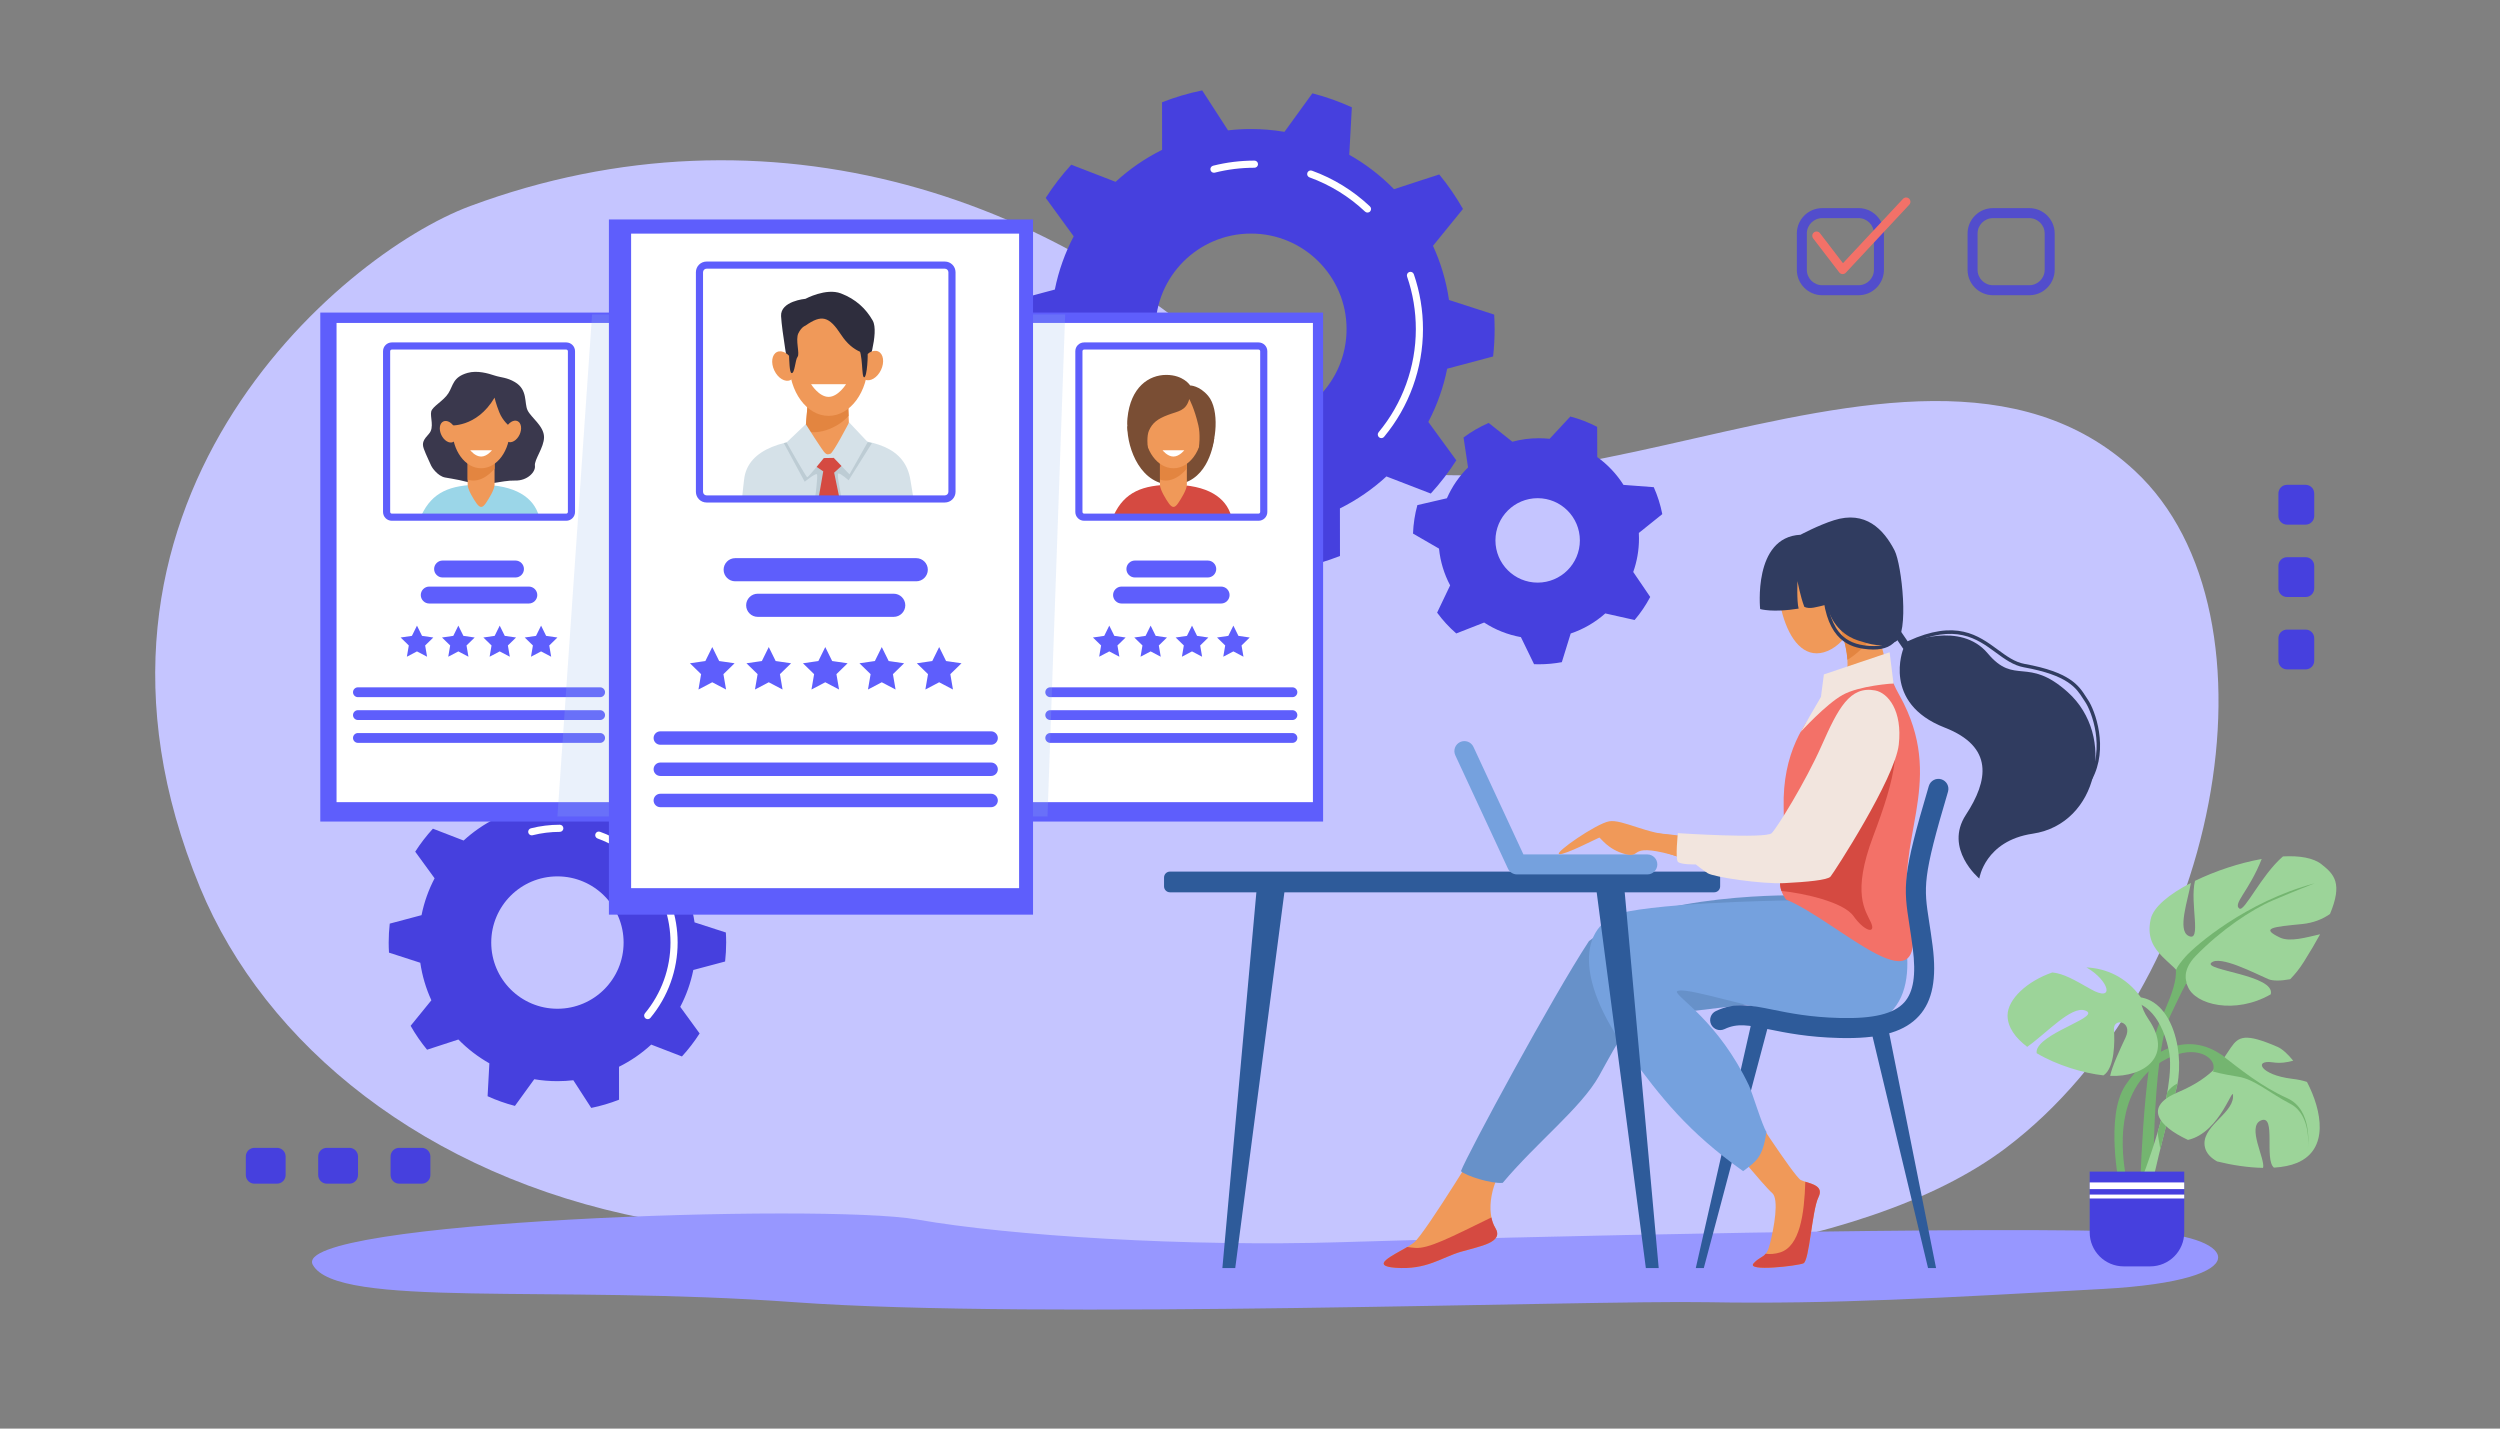 <?xml version="1.0" encoding="utf-8"?>
<!-- Generator: Adobe Illustrator 16.0.0, SVG Export Plug-In . SVG Version: 6.00 Build 0)  -->
<!DOCTYPE svg PUBLIC "-//W3C//DTD SVG 1.1//EN" "http://www.w3.org/Graphics/SVG/1.1/DTD/svg11.dtd">
<svg version="1.1" id="Слой_1" xmlns="http://www.w3.org/2000/svg" xmlns:xlink="http://www.w3.org/1999/xlink" x="0px" y="0px"
	 width="3500px" height="2000px" viewBox="0 0 3500 2000" enable-background="new 0 0 3500 2000" xml:space="preserve">
<rect x="0" y="0" width="3500" height="2000" fill="#808080" stroke="none"/>
<path fill="#C5C5FF" d="M658.389,288.446c415.473-154.241,837.748-17.877,1124.141,279.127
	c286.392,297.004,887.435-204.997,1206.195,91.523c217.539,202.36,117.896,722.638-180.388,947.981
	c-405.437,306.295-1638.422,150.876-1905.136,98.751c-307.276-60.053-531.919-242.255-623.191-463.396
	C60.088,709.596,474.784,356.608,658.389,288.446z"/>
<g>
	<g>
		<path fill="#4640DE" d="M2090.334,499.074c1.405-12.574,2.152-25.347,2.152-38.294c0-6.833-0.226-13.611-0.621-20.346
			l-63.276-20.473c-3.896-26.678-11.545-52.134-22.403-75.814l41.955-51.631c-9.703-17.076-20.831-33.239-33.234-48.313
			l-63.285,20.648c-18.445-18.845-39.524-35.095-62.649-48.155l3.601-66.489c-17.66-8.04-36.125-14.618-55.243-19.579
			l-39.078,53.927c-15.231-2.564-30.873-3.919-46.834-3.919c-10.88,0-21.609,0.642-32.166,1.849l-36.181-55.923
			c-19.385,3.943-38.17,9.531-56.208,16.611l0.082,66.588c-23.825,11.837-45.728,26.96-65.109,44.787l-62.086-23.956
			c-13.193,14.416-25.17,29.961-35.754,46.488l39.181,53.787c-12.128,23.126-21.125,48.149-26.414,74.518l-64.263,17.101
			c-1.405,12.572-2.152,25.346-2.152,38.294c0,6.833,0.226,13.61,0.621,20.345l63.276,20.473
			c3.895,26.679,11.545,52.134,22.404,75.815l-41.957,51.63c9.704,17.077,20.831,33.24,33.235,48.314l63.286-20.649
			c18.443,18.845,39.522,35.095,62.647,48.155l-3.6,66.489c17.661,8.039,36.125,14.618,55.244,19.579l39.078-53.927
			c15.23,2.564,30.874,3.918,46.834,3.918c10.881,0,21.608-0.642,32.166-1.849l36.18,55.922c19.385-3.943,38.171-9.531,56.208-16.61
			l-0.082-66.588c23.826-11.837,45.729-26.96,65.111-44.787l62.085,23.955c13.192-14.416,25.171-29.961,35.755-46.486
			l-39.182-53.787c12.129-23.126,21.125-48.15,26.414-74.519L2090.334,499.074z M1751.415,594.555
			c-73.882,0-133.775-59.893-133.775-133.774s59.895-133.775,133.775-133.775s133.774,59.894,133.774,133.775
			S1825.297,594.555,1751.415,594.555z"/>
		<g>
			<path fill="#FFFFFF" d="M1933.871,613.351c-1.127,0-2.26-0.379-3.194-1.155c-2.123-1.767-2.413-4.918-0.646-7.042
				c33.622-40.429,52.138-91.701,52.138-144.374c0-25.224-4.125-49.99-12.262-73.613c-0.899-2.611,0.488-5.457,3.1-6.356
				c2.61-0.898,5.455,0.488,6.355,3.1c8.498,24.673,12.807,50.536,12.807,76.87c0,55.004-19.337,108.548-54.448,150.768
				C1936.729,612.737,1935.307,613.351,1933.871,613.351z"/>
		</g>
		<g>
			<path fill="#FFFFFF" d="M1914.504,297.608c-1.229,0-2.461-0.451-3.427-1.359c-22.593-21.272-48.763-37.396-77.782-47.925
				c-2.596-0.942-3.937-3.811-2.995-6.406c0.942-2.596,3.813-3.937,6.405-2.995c30.309,10.997,57.637,27.834,81.229,50.044
				c2.01,1.894,2.104,5.059,0.213,7.068C1917.161,297.081,1915.834,297.608,1914.504,297.608z"/>
		</g>
		<g>
			<path fill="#FFFFFF" d="M1699.526,241.854c-2.235,0-4.271-1.51-4.845-3.776c-0.676-2.677,0.946-5.396,3.624-6.072
				c18.832-4.753,38.319-7.164,57.923-7.164c2.762,0,5,2.239,5,5s-2.238,5-5,5c-18.778,0-37.442,2.309-55.476,6.86
				C1700.344,241.804,1699.932,241.854,1699.526,241.854z"/>
		</g>
	</g>
	<g>
		<path fill="#4640DE" d="M1015.143,1346.111c0.974-8.708,1.49-17.556,1.49-26.523c0-4.732-0.154-9.428-0.43-14.092l-43.828-14.182
			c-2.698-18.478-7.997-36.108-15.52-52.513l29.063-35.761c-6.722-11.829-14.429-23.023-23.021-33.465l-43.834,14.303
			c-12.775-13.053-27.375-24.308-43.393-33.354l2.493-46.054c-12.232-5.567-25.022-10.125-38.264-13.562l-27.067,37.352
			c-10.55-1.774-21.384-2.714-32.439-2.714c-7.535,0-14.968,0.444-22.279,1.28l-25.06-38.734
			c-13.427,2.731-26.438,6.603-38.933,11.506l0.057,46.121c-16.503,8.199-31.673,18.674-45.099,31.021l-43.003-16.593
			c-9.139,9.984-17.435,20.753-24.766,32.198l27.139,37.256c-8.4,16.019-14.632,33.351-18.295,51.613l-44.512,11.846
			c-0.973,8.709-1.49,17.556-1.49,26.523c0,4.732,0.154,9.428,0.43,14.091l43.829,14.182c2.697,18.479,7.996,36.109,15.518,52.513
			l-29.061,35.761c6.722,11.829,14.429,23.023,23.021,33.465l43.834-14.303c12.775,13.053,27.375,24.31,43.394,33.354l-2.493,46.054
			c12.232,5.567,25.021,10.125,38.264,13.561l27.067-37.352c10.55,1.776,21.384,2.715,32.438,2.715
			c7.536,0,14.968-0.445,22.28-1.281l25.06,38.734c13.427-2.73,26.438-6.603,38.933-11.505l-0.057-46.122
			c16.503-8.199,31.674-18.674,45.099-31.021l43.003,16.594c9.138-9.985,17.435-20.752,24.765-32.199l-27.138-37.255
			c8.4-16.02,14.632-33.352,18.295-51.614L1015.143,1346.111z M780.393,1412.246c-51.174,0-92.658-41.484-92.658-92.658
			s41.484-92.658,92.658-92.658s92.658,41.484,92.658,92.658S831.566,1412.246,780.393,1412.246z"/>
		<g>
			<path fill="#FFFFFF" d="M906.77,1426.802c-1.128,0-2.261-0.379-3.194-1.155c-2.123-1.766-2.413-4.918-0.647-7.041
				c23.06-27.728,35.758-62.893,35.758-99.018c0-17.299-2.828-34.285-8.408-50.486c-0.899-2.61,0.487-5.457,3.1-6.355
				c2.609-0.898,5.456,0.488,6.355,3.1c5.94,17.252,8.953,35.334,8.953,53.743c0,38.456-13.52,75.893-38.067,105.411
				C909.627,1426.188,908.203,1426.802,906.77,1426.802z"/>
		</g>
		<g>
			<path fill="#FFFFFF" d="M893.354,1208.105c-1.229,0-2.461-0.45-3.427-1.359c-15.496-14.59-33.443-25.649-53.346-32.87
				c-2.596-0.941-3.938-3.81-2.995-6.405c0.941-2.597,3.813-3.938,6.405-2.995c21.189,7.688,40.297,19.46,56.791,34.989
				c2.011,1.895,2.104,5.059,0.213,7.068C896.012,1207.578,894.686,1208.105,893.354,1208.105z"/>
		</g>
		<g>
			<path fill="#FFFFFF" d="M744.451,1169.487c-2.235,0-4.271-1.511-4.844-3.777c-0.677-2.677,0.945-5.396,3.624-6.071
				c13.165-3.322,26.788-5.009,40.494-5.009c2.763,0,5,2.238,5,5s-2.237,5-5,5c-12.881,0-25.683,1.583-38.048,4.704
				C745.269,1169.438,744.856,1169.487,744.451,1169.487z"/>
		</g>
	</g>
	<path fill="#4640DE" d="M2294.585,753.84c0-2.585-0.075-5.151-0.213-7.703l32.836-26.365c-2.573-13.158-6.604-25.793-11.93-37.726
		l-42.402-3.206c-9.638-15.213-22.121-28.442-36.702-38.945l-0.141-42.252c-11.81-6.194-24.399-11.099-37.596-14.504l-28.978,31.188
		c-4.998-0.539-10.072-0.824-15.213-0.824c-12.771,0-25.138,1.716-36.896,4.912l-33.229-26.318
		c-12.539,5.449-24.326,12.306-35.147,20.384l6.284,41.889c-12.391,12.33-22.483,26.962-29.599,43.197l-41.341,9.582
		c-3.493,12.764-5.587,26.104-6.105,39.85l36.408,21.052c1.854,18.438,7.283,35.819,15.574,51.45l-18.229,38.181
		c7.819,10.692,16.809,20.477,26.788,29.149l39.043-15.293c15.349,9.99,32.768,17.063,51.479,20.425l18.403,37.89
		c2.192,0.081,4.393,0.137,6.604,0.137c11.029,0,21.818-1.023,32.285-2.961l12.407-40.131c18.075-6.073,34.502-15.731,48.445-28.124
		l41.034,9.223c8.42-9.881,15.765-20.703,21.86-32.287l-23.784-34.935C2291.741,786.096,2294.585,770.301,2294.585,753.84z
		 M2152.711,815.669c-32.645,0-59.105-26.463-59.105-59.106c0-32.645,26.463-59.106,59.105-59.106
		c32.645,0,59.107,26.463,59.107,59.106C2211.818,789.207,2185.355,815.669,2152.711,815.669z"/>
</g>
<g>
	<g opacity="0.8">
		<path fill="#4640DE" d="M2840.972,413.319h-50.801c-19.617,0-35.576-15.959-35.576-35.575v-50.801
			c0-19.616,15.959-35.575,35.576-35.575h50.801c19.616,0,35.575,15.959,35.575,35.575v50.801
			C2876.547,397.36,2860.588,413.319,2840.972,413.319z M2790.171,305.367c-11.897,0-21.576,9.679-21.576,21.575v50.801
			c0,11.896,9.679,21.575,21.576,21.575h50.801c11.896,0,21.575-9.68,21.575-21.575v-50.801c0-11.896-9.679-21.575-21.575-21.575
			H2790.171z"/>
	</g>
	<g opacity="0.8">
		<path fill="#4640DE" d="M2601.936,413.319h-50.801c-19.615,0-35.574-15.959-35.574-35.575v-50.801
			c0-19.616,15.959-35.575,35.574-35.575h50.801c19.616,0,35.575,15.959,35.575,35.575v50.801
			C2637.511,397.36,2621.552,413.319,2601.936,413.319z M2551.135,305.367c-11.896,0-21.574,9.679-21.574,21.575v50.801
			c0,11.896,9.679,21.575,21.574,21.575h50.801c11.896,0,21.575-9.68,21.575-21.575v-50.801c0-11.896-9.679-21.575-21.575-21.575
			H2551.135z"/>
	</g>
	<g>
		<path fill="#F37168" d="M2579.71,383.744c-0.097,0-0.193-0.002-0.29-0.007c-1.763-0.085-3.398-0.942-4.472-2.344l-36.513-47.626
			c-2.017-2.63-1.52-6.396,1.11-8.411c2.629-2.016,6.396-1.521,8.412,1.11l32.2,42.001l84.066-90.069
			c2.262-2.425,6.06-2.554,8.479-0.292c2.423,2.261,2.554,6.058,0.293,8.479l-88.902,95.252
			C2582.959,383.056,2581.369,383.744,2579.71,383.744z"/>
	</g>
</g>
<path fill="#9797FF" d="M3008.895,1725.26c-207.973-10.166-915.463,7.059-1130.631,13.773
	c-215.169,6.715-464.932-8.86-594.67-31.765c-129.738-22.903-879.673,1.949-845.642,63.527
	c34.03,61.578,334.13,27.546,674.446,52.296c340.317,24.751,1105.698-3.094,1278.344,0c172.646,3.095,330.961-6.188,553.447-18.563
	C3166.677,1792.154,3129.445,1731.152,3008.895,1725.26z"/>
<g>
	<rect x="448.403" y="437.597" fill="#5E5EFC" width="434.745" height="712.571"/>
	<rect x="471.171" y="452.116" fill="#FFFFFF" width="397.685" height="670.894"/>
	<g>
		<g>
			<path fill="#9BD6E8" d="M590.122,721.146c14.969-32.201,40.302-42.515,81.903-42.515c49.533,0,75.254,17.944,82.545,44.069
				C665.865,723.916,590.122,721.146,590.122,721.146z"/>
			<path fill="#3A384D" d="M654.726,522.018c-20.969,5.887-20.05,17.668-27.036,28.605c-6.987,10.936-22.177,18.227-23.999,25.518
				c-1.823,7.291,4.677,22.48-3.038,30.986c-7.716,8.506-10.329,12.759-7.291,21.265c3.038,8.507,9.721,21.872,10.328,23.695
				c0.608,1.823,9.114,14.582,19.442,16.404s29.771,4.86,39.492,9.114c9.721,4.253,40.977-5.445,58.326-4.838
				c17.349,0.607,29.163-12.175,27.948-20.681c-1.216-8.506,12.793-25.518,12.759-40.099c-0.037-15.659-18.228-27.34-23.087-37.669
				c-4.86-10.329,0.607-28.557-17.619-39.353c-11.52-6.822-19.442-6.216-28.557-9.253
				C683.282,522.674,668.092,518.266,654.726,522.018z"/>
			<path fill="#F09959" d="M680.244,704.336c-4.742,7.001-8.219,7.291-13.366,0c-4.093-5.796-12.151-18.967-12.151-25.65v-66.698
				c0-6.684,5.469-12.151,12.151-12.151h13.366c6.683,0,12.15,5.468,12.15,12.151v66.698
				C692.395,685.369,684.497,698.058,680.244,704.336z"/>
			<path fill="#E38540" d="M680.244,599.835h-13.366c-6.683,0-12.151,5.468-12.151,12.151v59.511
				c15.009,4.778,28.706-4.72,37.67-15.421v-44.089C692.395,605.303,686.927,599.835,680.244,599.835z"/>
			<ellipse fill="#F09959" cx="673.56" cy="600.51" rx="40.403" ry="55.052"/>
			<path fill="#3A384D" d="M692.395,556.698c-25.518,43.137-63.187,38.884-63.187,38.884s0.911-57.111,30.833-60.149
				c29.923-3.038,47.542,8.972,53.618,28.789s0,32.879,0,32.879s-9.722-7.595-14.582-19.745
				C694.218,565.204,692.395,556.698,692.395,556.698z"/>
			
				<ellipse transform="matrix(-0.429 -0.903 0.903 -0.429 351.143 1430.456)" fill="#F09959" cx="627.678" cy="604.247" rx="15.949" ry="10.632"/>
			
				<ellipse transform="matrix(-0.429 0.903 -0.903 -0.429 1571.235 215.243)" fill="#F09959" cx="717.586" cy="604.238" rx="15.949" ry="10.632"/>
			<path fill="#FFFFFF" d="M688.75,630.368c0,0-6.8,8.814-15.189,8.814c-8.389,0-15.188-8.814-15.188-8.814H688.75z"/>
		</g>
		<path fill="#5E5EFC" d="M721.656,808.479H619.624c-6.525,0-11.864-5.339-11.864-11.863c0-6.525,5.339-11.864,11.864-11.864
			h102.032c6.524,0,11.863,5.339,11.863,11.864C733.52,803.14,728.181,808.479,721.656,808.479z"/>
		<path fill="#5E5EFC" d="M740.337,844.93H600.942c-6.525,0-11.864-5.339-11.864-11.863c0-6.525,5.339-11.864,11.864-11.864h139.395
			c6.525,0,11.864,5.339,11.864,11.864C752.201,839.591,746.862,844.93,740.337,844.93z"/>
		<path fill="#5E5EFC" d="M840.178,976.026H501.102c-3.785,0-6.884-3.099-6.884-6.885c0-3.785,3.099-6.884,6.884-6.884h339.077
			c3.787,0,6.884,3.099,6.884,6.884C847.063,972.928,843.965,976.026,840.178,976.026z"/>
		<path fill="#5E5EFC" d="M840.178,1008.021H501.102c-3.785,0-6.884-3.099-6.884-6.885c0-3.787,3.099-6.885,6.884-6.885h339.077
			c3.787,0,6.884,3.098,6.884,6.884C847.063,1004.924,843.965,1008.021,840.178,1008.021z"/>
		<path fill="#5E5EFC" d="M840.178,1040.018H501.102c-3.785,0-6.884-3.099-6.884-6.885s3.099-6.884,6.884-6.884h339.077
			c3.787,0,6.884,3.098,6.884,6.884S843.965,1040.018,840.178,1040.018z"/>
		<g>
			<path fill="#5E5EFC" d="M792.754,729.06H548.526c-6.777,0-12.291-5.514-12.291-12.291v-225.09
				c0-6.776,5.514-12.291,12.291-12.291h244.228c6.777,0,12.291,5.515,12.291,12.291V716.77
				C805.045,723.546,799.531,729.06,792.754,729.06z M548.526,489.387c-1.242,0-2.291,1.049-2.291,2.291v225.09
				c0,1.242,1.049,2.291,2.291,2.291h244.228c1.242,0,2.291-1.049,2.291-2.291v-225.09c0-1.242-1.049-2.291-2.291-2.291H548.526
				L548.526,489.387z"/>
		</g>
		<g>
			<polygon fill="#5E5EFC" points="583.769,875.882 590.839,890.208 606.65,892.506 595.209,903.658 597.91,919.405 583.769,911.97 
				569.627,919.405 572.328,903.658 560.887,892.506 576.698,890.208 			"/>
			<polygon fill="#5E5EFC" points="641.683,875.882 648.753,890.208 664.564,892.506 653.124,903.658 655.824,919.405 
				641.683,911.97 627.541,919.405 630.242,903.658 618.801,892.506 634.612,890.208 			"/>
			<polygon fill="#5E5EFC" points="699.597,875.882 706.668,890.208 722.479,892.506 711.038,903.658 713.739,919.405 
				699.597,911.97 685.456,919.405 688.156,903.658 676.716,892.506 692.526,890.208 			"/>
			<polygon fill="#5E5EFC" points="757.511,875.882 764.582,890.208 780.393,892.506 768.952,903.658 771.653,919.405 
				757.511,911.97 743.37,919.405 746.07,903.658 734.63,892.506 750.44,890.208 			"/>
		</g>
	</g>
</g>
<g>
	<rect x="1417.617" y="437.597" fill="#5E5EFC" width="434.744" height="712.571"/>
	<rect x="1440.385" y="452.116" fill="#FFFFFF" width="397.686" height="670.894"/>
	<g>
		<g>
			<path fill="#7A4E34" d="M1578.225,596.877c0,31.917,19.218,83.414,64.549,81.761c45.332-1.652,55.359-50.739,57.114-64.593
				C1701.645,600.192,1578.225,596.877,1578.225,596.877z"/>
			<path fill="#D54A41" d="M1559.335,721.146c14.968-32.201,40.302-42.515,81.903-42.515c49.532,0,75.254,17.944,82.544,44.069
				C1635.078,723.916,1559.335,721.146,1559.335,721.146z"/>
			<path fill="#F09959" d="M1649.458,704.336c-4.743,7.001-8.219,7.291-13.367,0c-4.092-5.796-12.15-18.967-12.15-25.65v-66.698
				c0-6.684,5.468-12.151,12.15-12.151h13.367c6.683,0,12.151,5.468,12.151,12.151v66.698
				C1661.608,685.369,1653.71,698.058,1649.458,704.336z"/>
			<path fill="#E38540" d="M1649.458,599.835h-13.367c-6.683,0-12.15,5.468-12.15,12.151v59.511
				c15.008,4.778,28.706-4.72,37.669-15.421v-44.089C1661.608,605.303,1656.141,599.835,1649.458,599.835z"/>
			<ellipse fill="#F09959" cx="1642.774" cy="600.51" rx="40.402" ry="55.052"/>
			<path fill="#7A4E34" d="M1664.982,558.666c-4.802,16.931-15.323,16.734-29.993,22.294s-21.684,11.154-26.483,21.985
				c-6.122,13.81,2.779,54.078,2.779,54.078s-37.147-27.798-32.852-71.515c4.297-43.717,30.072-60.647,54.332-60.647
				c24.259,0,33.482,14.783,33.482,14.783s12.924,0.054,25.145,14.529c16.426,19.458,11.371,66.713,0,83.645
				c-11.372,16.931-18.953,22.237-18.7,21.479c0.253-0.758,10.613-39.639,5.054-63.68
				C1672.186,571.575,1664.982,558.666,1664.982,558.666z"/>
			<path fill="#FFFFFF" d="M1657.963,630.368c0,0-6.8,8.814-15.188,8.814c-8.39,0-15.189-8.814-15.189-8.814H1657.963z"/>
		</g>
		<path fill="#5E5EFC" d="M1690.869,808.479h-102.031c-6.525,0-11.864-5.339-11.864-11.863c0-6.525,5.339-11.864,11.864-11.864
			h102.031c6.525,0,11.864,5.339,11.864,11.864C1702.733,803.14,1697.395,808.479,1690.869,808.479z"/>
		<path fill="#5E5EFC" d="M1709.551,844.93h-139.395c-6.525,0-11.864-5.339-11.864-11.863c0-6.525,5.339-11.864,11.864-11.864
			h139.395c6.525,0,11.864,5.339,11.864,11.864C1721.415,839.591,1716.076,844.93,1709.551,844.93z"/>
		<path fill="#5E5EFC" d="M1809.393,976.026h-339.076c-3.787,0-6.886-3.099-6.886-6.885c0-3.785,3.099-6.884,6.886-6.884h339.076
			c3.786,0,6.885,3.099,6.885,6.884C1816.277,972.928,1813.179,976.026,1809.393,976.026z"/>
		<path fill="#5E5EFC" d="M1809.393,1008.021h-339.076c-3.787,0-6.886-3.099-6.886-6.885c0-3.787,3.099-6.885,6.886-6.885h339.076
			c3.786,0,6.885,3.098,6.885,6.884C1816.276,1004.924,1813.179,1008.021,1809.393,1008.021z"/>
		<path fill="#5E5EFC" d="M1809.393,1040.018h-339.076c-3.787,0-6.886-3.099-6.886-6.885s3.099-6.884,6.886-6.884h339.076
			c3.786,0,6.885,3.098,6.885,6.884S1813.179,1040.018,1809.393,1040.018z"/>
		<g>
			<path fill="#5E5EFC" d="M1761.968,729.06h-244.229c-6.776,0-12.29-5.514-12.29-12.291v-225.09c0-6.776,5.514-12.291,12.29-12.291
				h244.229c6.777,0,12.291,5.515,12.291,12.291V716.77C1774.259,723.546,1768.745,729.06,1761.968,729.06z M1517.739,489.387
				c-1.241,0-2.29,1.049-2.29,2.291v225.09c0,1.242,1.049,2.291,2.29,2.291h244.229c1.242,0,2.291-1.049,2.291-2.291v-225.09
				c0-1.242-1.049-2.291-2.291-2.291H1517.739L1517.739,489.387z"/>
		</g>
		<g>
			<polygon fill="#5E5EFC" points="1552.982,875.882 1560.053,890.208 1575.864,892.506 1564.423,903.658 1567.124,919.405 
				1552.982,911.97 1538.841,919.405 1541.542,903.658 1530.101,892.506 1545.911,890.208 			"/>
			<polygon fill="#5E5EFC" points="1610.896,875.882 1617.967,890.208 1633.778,892.506 1622.337,903.658 1625.038,919.405 
				1610.896,911.97 1596.755,919.405 1599.456,903.658 1588.015,892.506 1603.826,890.208 			"/>
			<polygon fill="#5E5EFC" points="1668.811,875.882 1675.881,890.208 1691.692,892.506 1680.251,903.658 1682.952,919.405 
				1668.811,911.97 1654.669,919.405 1657.37,903.658 1645.929,892.506 1661.74,890.208 			"/>
			<polygon fill="#5E5EFC" points="1726.725,875.882 1733.796,890.208 1749.605,892.506 1738.166,903.658 1740.867,919.405 
				1726.725,911.97 1712.583,919.405 1715.284,903.658 1703.844,892.506 1719.654,890.208 			"/>
		</g>
	</g>
</g>
<polygon opacity="0.2" fill="#99BBEB" enable-background="new    " points="1466.488,1143.037 780.393,1143.037 828.925,440.242 
	1491.225,440.242 "/>
<g>
	<rect x="852.462" y="307.25" fill="#5E5EFC" width="593.794" height="973.264"/>
	<rect x="883.559" y="327.082" fill="#FFFFFF" width="543.177" height="916.337"/>
	<g>
		<g>
			<path fill="#2E2D3D" d="M1104.527,519.553c-0.379-1.137-9.889-55.72-11.025-76.946c-1.137-21.228,34.115-24.26,34.115-24.26
				s28.808-15.541,49.656-7.581c20.848,7.96,35.035,21.354,44.512,38.032s-8.337,68.655-8.337,68.655L1104.527,519.553z"/>
			<path fill="#D5E1E8" d="M1039.172,694.927c-0.132-0.896,2.436-22.378,2.527-23.248c4.801-45.232,60.557-57.955,116.195-57.955
				c65.37,0,109.719,11.964,116.795,58.967c0.207,1.377,3.979,22.913,3.791,24.361
				C1157.322,698.711,1039.172,694.927,1039.172,694.927z"/>
			<path fill="#F09959" d="M1169.12,648.833c-6.478,9.562-11.226,9.958-18.256,0c-5.59-7.917-24.259-25.979-24.259-35.109
				l7.661-91.026c0-9.128,7.469-16.598,16.598-16.598h18.256c9.128,0,16.597,7.469,16.597,16.598l3.56,91.026
				C1189.275,622.854,1174.929,640.258,1169.12,648.833z"/>
			<path fill="#E38540" d="M1169.12,506.101h-18.256c-9.128,0-16.598,7.469-16.598,16.598l-6.649,80.752
				c20.499,6.525,48.18-6.738,60.422-21.354l-2.322-59.397C1185.717,513.569,1178.249,506.101,1169.12,506.101z"/>
			<path fill="#BDCCD4" d="M1097.339,620.361l29.267,54.097c0,0,15.668-12.888,17.185-10.36c1.516,2.527-2.78,34.417-2.78,34.417
				s34.873,0.475,36.389-1.042c1.517-1.516-7.075-34.638-3.537-34.638c3.537,0,14.178,9.604,14.178,9.604l32.679-52.076l-7.183-1.75
				l-53.543,28.808l-57.268-28.176L1097.339,620.361z"/>
			<polygon fill="#D54A41" points="1130.811,645.288 1152.546,659.873 1145.811,698.585 1175.125,696.949 1167.803,661.738 
				1185.819,645.288 1177.355,637.313 1139.274,637.313 			"/>
			<path fill="#D5E1E8" d="M1128.122,593.847l-26.884,25.582c0,0,27.39,48.712,28.905,48.712c1.518,0,23.243-26.856,23.243-26.856
				l13.912-0.243l21.978,23.057l25.536-45.175l-26.041-27.603c0,0-22.238,42.959-26.281,43.97s-4.071,1.516-7.342-1.011
				C1151.877,631.752,1128.122,593.847,1128.122,593.847z"/>
			<ellipse fill="#F09959" cx="1159.992" cy="507.023" rx="55.185" ry="75.193"/>
			
				<ellipse transform="matrix(-0.429 -0.903 0.903 -0.429 1105.473 1723.056)" fill="#F09959" cx="1097.334" cy="512.127" rx="21.783" ry="14.522"/>
			
				<ellipse transform="matrix(-0.429 0.903 -0.903 -0.429 2206.163 -370.337)" fill="#F09959" cx="1220.132" cy="512.122" rx="21.783" ry="14.522"/>
			<path fill="#FFFFFF" d="M1184.475,537.875c0,0-10.961,17.754-24.481,17.754c-13.521,0-24.482-17.754-24.482-17.754H1184.475z"/>
			<path fill="#2E2D3D" d="M1127.617,455.873c22.743-15.92,32.978-13.267,50.035,12.888c17.057,26.154,37.524,26.615,37.524,26.615
				l2.654-27.121c0,0-25.407-49.149-59.517-42.707c-34.11,6.443-53.508,37.147-53.508,37.147s-1.66,57.548,3.1,59.511
				c4.759,1.963,5.307-18.573,8.718-22.743c3.412-4.17-3.411-23.88,1.138-32.978
				C1122.311,457.389,1127.617,455.873,1127.617,455.873z"/>
			<path fill="#2E2D3D" d="M1200.773,485.439c7.939,8.693,4.928,43.211,9.097,42.832c4.169-0.378,5.686-32.978,4.549-36.389
				C1213.282,488.471,1200.773,485.439,1200.773,485.439z"/>
		</g>
		<path fill="#5E5EFC" d="M1282.743,813.818h-253.48c-8.911,0-16.204-7.292-16.204-16.205s7.293-16.205,16.204-16.205h253.48
			c8.912,0,16.204,7.292,16.204,16.205S1291.655,813.818,1282.743,813.818z"/>
		<path fill="#5E5EFC" d="M1251.199,863.606h-190.393c-8.912,0-16.205-7.292-16.205-16.205c0-8.912,7.293-16.204,16.205-16.204
			h190.393c8.912,0,16.204,7.292,16.204,16.204C1267.403,856.314,1260.111,863.606,1251.199,863.606z"/>
		<path fill="#5E5EFC" d="M1387.566,1042.662H924.439c-5.172,0-9.403-4.23-9.403-9.402s4.231-9.402,9.403-9.402h463.127
			c5.172,0,9.402,4.23,9.402,9.402S1392.738,1042.662,1387.566,1042.662z"/>
		<path fill="#5E5EFC" d="M1387.566,1086.363H924.439c-5.172,0-9.403-4.23-9.403-9.402s4.231-9.402,9.403-9.402h463.127
			c5.172,0,9.402,4.23,9.402,9.402S1392.738,1086.363,1387.566,1086.363z"/>
		<path fill="#5E5EFC" d="M1387.566,1130.064H924.439c-5.172,0-9.403-4.23-9.403-9.402s4.231-9.403,9.403-9.403h463.127
			c5.172,0,9.402,4.231,9.402,9.403S1392.738,1130.064,1387.566,1130.064z"/>
		<g>
			<path fill="#5E5EFC" d="M1322.792,703.515H989.214c-8.248,0-14.958-6.71-14.958-14.958V381.118
				c0-8.248,6.71-14.958,14.958-14.958h333.578c8.248,0,14.958,6.71,14.958,14.958v307.438
				C1337.75,696.805,1331.04,703.515,1322.792,703.515z M989.214,376.16c-2.733,0-4.958,2.224-4.958,4.958v307.438
				c0,2.734,2.225,4.958,4.958,4.958h333.578c2.733,0,4.958-2.224,4.958-4.958V381.118c0-2.734-2.225-4.958-4.958-4.958H989.214z"/>
		</g>
		<g>
			<polygon fill="#5E5EFC" points="997.17,905.881 1006.828,925.449 1028.423,928.587 1012.797,943.819 1016.486,965.327 
				997.17,955.172 977.855,965.327 981.544,943.819 965.918,928.587 987.513,925.449 			"/>
			<polygon fill="#5E5EFC" points="1076.271,905.881 1085.93,925.449 1107.525,928.587 1091.899,943.819 1095.588,965.327 
				1076.271,955.172 1056.958,965.327 1060.646,943.819 1045.02,928.587 1066.615,925.449 			"/>
			<polygon fill="#5E5EFC" points="1155.375,905.881 1165.032,925.449 1186.627,928.587 1171.001,943.819 1174.689,965.327 
				1155.375,955.172 1136.061,965.327 1139.749,943.819 1124.122,928.587 1145.717,925.449 			"/>
			<polygon fill="#5E5EFC" points="1234.477,905.881 1244.134,925.449 1265.729,928.587 1250.104,943.819 1253.792,965.327 
				1234.477,955.172 1215.162,965.327 1218.851,943.819 1203.224,928.587 1224.819,925.449 			"/>
			<polygon fill="#5E5EFC" points="1314.835,905.881 1324.493,925.449 1346.088,928.587 1330.462,943.819 1334.15,965.327 
				1314.835,955.172 1295.521,965.327 1299.209,943.819 1283.583,928.587 1305.178,925.449 			"/>
		</g>
	</g>
</g>
<path fill="#2E5B9A" d="M2399.91,1249.23h-761.962c-4.58,0-8.293-3.713-8.293-8.293v-12.426c0-4.58,3.713-8.293,8.293-8.293h761.962
	c4.58,0,8.293,3.713,8.293,8.293v12.426C2408.203,1245.52,2404.49,1249.23,2399.91,1249.23z"/>
<g>
	<path fill="#F09959" d="M2596.109,831.407c10.323,36.397-14.892,73.905-42.668,81.786c-27.777,7.879-47.6-16.854-57.925-53.251
		c-10.323-36.398,3.823-72.292,31.602-80.173C2554.896,771.89,2585.784,795.009,2596.109,831.407z"/>
	<path fill="#F09959" d="M2440.371,1536.709c0,0,71.189,110.568,80.805,115.376c9.616,4.808,33.651,6.009,24.639,24.036
		c-9.015,18.027-12.619,88.937-21.032,92.542c-8.412,3.604-80.523,12.019-69.707,0c10.816-12.02,17.471-6.009,22.928-27.644
		c5.457-21.633,13.127-62.494,2.912-70.907s-72.711-84.129-72.711-84.129L2440.371,1536.709z"/>
	<path fill="#F09959" d="M2082.072,1584.192c0,0-86.537,142.625-102.563,155.444c-16.025,12.82-68.908,32.051-25.641,35.256
		c43.268,3.204,64.101-14.423,91.344-22.436c27.243-8.014,60.896-12.82,48.076-33.653s-7.495-66.313,20.143-95.157
		C2141.069,1594.801,2082.072,1584.192,2082.072,1584.192z"/>
	<path fill="#6791C9" d="M2523.68,1253.463c0,0-214.221-5.602-299.154,64.102c-49.679,75.318-169.858,297.55-179.201,322.039
		c6.41,6.41,42.469,17.978,58.494,16.375c47.273-56.369,109.761-105.102,134.611-149.315c30.625-54.486,40.063-81.729,89.741-86.537
		c49.679-4.807,161.854-20.832,195.509-20.832S2523.68,1253.463,2523.68,1253.463z"/>
	<polygon fill="#2E5B9A" points="2710.488,1775.278 2699.26,1775.278 2618.736,1439.322 2643.439,1439.322 	"/>
	<polygon fill="#2E5B9A" points="2374.111,1775.278 2385.341,1775.278 2477.74,1427.445 2453.037,1427.445 	"/>
	<path fill="#75A1DE" d="M2645.723,1238.789l-124.547,21.497c0,0-165.507,1.521-241.16,15.612
		c-68.829,12.818-78.972,91.024,0,198.713c44.86,61.174,82.79,109.972,160.355,164.992c19.729-14.487,27.279-19.968,32.73-54.821
		c-5.613-7.697-20.146-55.873-24.654-65.3c-42.903-89.684-100.168-122.297-100.963-131.119
		c9.614-15.624,254.684,81.439,303.409,24.343C2697.416,1358.192,2645.723,1238.789,2645.723,1238.789z"/>
	<path fill="#F37168" d="M2650.895,956.828c-32.802-4.605-66.209,1.631-97.453,24.25c-27.303,27.83-58.194,73.726-56.303,149.431
		c2.404,96.147-14.878,102.321,3.149,128.763c75.188,31.05,203.784,164.453,173.502,21.435
		c-21.929-103.557,48.093-180.747-8.395-295.618C2660.799,975.738,2655.054,966.671,2650.895,956.828z"/>
	<path fill="#D54A41" d="M2497.118,1166.692c-1.462,50.123-8.54,64.891-3.128,80.604c30.652,3.13,86.724,15.396,100.733,35.012
		c16.025,22.436,32.052,25.641,24.572,9.08c-7.479-16.559-27.242-40.063,3.205-120.724c30.448-80.66,44.871-135.146,14.957-191.235
		L2497.118,1166.692z"/>
	<path fill="#F09959" d="M2650.895,956.828c-20.197-47.816-25.158-101.539-25.158-101.539l-52.881,15.624
		c0,0,30.045,67.303,1.201,91.339c-6.133,5.11-13.242,11.313-20.615,18.826C2584.686,958.459,2618.093,952.223,2650.895,956.828z"/>
	<path fill="#E38540" d="M2627.329,868.021c-3.132-2.786-7.052-6.266-11.17-9.903l-43.133,12.744
		c-0.03,0.078-0.062,0.155-0.091,0.233c1.041,2.383,12.026,28.02,13.475,52.68c12.854-7.799,26.928-20.515,43.018-42.726
		C2628.557,876.122,2627.865,871.727,2627.329,868.021z"/>
	<path fill="#F09959" d="M2613.717,971.867c-54.465,19.048-48.424,76.426-98.55,161.046c-25.942,43.792-50.035,43.141-50.035,43.141
		s-60.841,0.487-134.427-8.511c-46.08-5.634-49.006,8.084-16.957,19.542c64.636,23.109,131.712,47.983,185.795,41.975
		c54.082-6.009,146.583-144,151.352-179.92C2657.49,999.462,2641.146,962.274,2613.717,971.867z"/>
	<g>
		<path fill="#2E5B9A" d="M2585.668,1453.324c-3.387,0-6.852-0.044-10.411-0.132c-44.389-1.098-74.604-7.237-98.882-12.171
			c-28.348-5.763-43.962-8.936-62.136-0.252c-6.978,3.334-15.334,0.382-18.668-6.596c-3.334-6.977-0.382-15.334,6.596-18.668
			c26.635-12.727,48.93-8.195,79.784-1.925c23.201,4.716,52.074,10.584,93.997,11.618c46.919,1.17,75.526-5.791,90.024-21.87
			c12.919-14.325,16.698-38.396,11.896-75.753c-1.645-12.784-3.288-23.418-4.739-32.801c-4.093-26.468-6.796-43.952-3.447-70.983
			c3.108-25.101,11.423-58.537,30.673-123.369c2.2-7.411,9.989-11.635,17.406-9.436c7.412,2.2,11.637,9.993,9.437,17.405
			c-35.873,120.813-34.054,132.58-26.396,182.104c1.478,9.548,3.149,20.369,4.839,33.509c5.924,46.065-0.073,77.229-18.873,98.075
			C2667.41,1443.547,2635.991,1453.324,2585.668,1453.324z"/>
	</g>
	<path fill="#D54A41" d="M2087.955,1704.4c-57.419,28.082-88.324,44.175-106.73,42.641c-4.347-0.361-7.947-0.806-10.969-1.276
		c-20.477,12.104-53.162,26.404-16.386,29.13c43.269,3.203,64.101-14.424,91.344-22.437s60.896-12.82,48.076-33.653
		C2090.834,1714.813,2089.05,1709.911,2087.955,1704.4z"/>
	<path fill="#D54A41" d="M2527.436,1654.431c-1.403,45.462-7.651,90.513-35.457,99.021c-7.371,2.256-14.089,2.579-20.032,1.787
		c-4.373,5.407-9.709,5.467-16.871,13.425c-10.816,12.02,61.294,3.605,69.707,0s12.019-74.514,21.032-92.542
		C2553.219,1661.313,2538.32,1657.857,2527.436,1654.431z"/>
	<g>
		<path fill="#75A1DE" d="M2306.263,1224.194h-182.414c-5.448,0-10.399-3.16-12.696-8.102l-73.716-158.649
			c-3.258-7.013-0.215-15.338,6.798-18.597c7.016-3.256,15.338-0.215,18.596,6.798l69.951,150.55h173.481c7.731,0,14,6.268,14,14
			C2320.263,1217.926,2313.995,1224.194,2306.263,1224.194z"/>
	</g>
	<path fill="#F09959" d="M2344.427,1169.131c-36.857-0.534-73.413-22.504-91.575-19.299c-18.16,3.205-77.455,44.337-69.977,45.939
		c7.479,1.602,54.486-22.764,56.089-23.134c1.604-0.371,11.752,16.874,36.858,23.209c25.104,6.334,0.178-18.814,78.002,4.688
		C2404.426,1215.818,2344.427,1169.131,2344.427,1169.131z"/>
	<path fill="#F2E5DE" d="M2645.472,913.192l5.423,43.635c0,0-47.694,2.838-71.43,16.192c-23.734,13.354-58.761,51.938-58.761,51.938
		l28.616-49.267l4.121-31.518L2645.472,913.192z"/>
	<path fill="#F2E5DE" d="M2625.173,966.61c-35.427-6.639-51.813,25.105-74.784,76.921c-22.97,51.814-62.181,114.747-69.978,122.859
		c-7.796,8.114-131.407,0-131.407,0s-3.738,35.79,0,40.063c3.739,4.272,25.107,3.739,25.107,3.739s8.546,6.823,16.559,12.226
		c8.014,5.402,75.854,15.552,107.369,13.949c31.516-1.604,60.362-4.273,64.635-9.081c4.274-4.809,90.276-137.283,95.618-184.825
		C2663.634,994.921,2643.254,969.998,2625.173,966.61z"/>
	<path fill="#303C60" d="M2520.704,748.666c-67.002,3.205-56.493,104-56.493,104s17.402,5.373,53.859-0.637
		c-2.805-10.817-1.604-38.461-1.604-38.461s4.236,22.436,9.615,36.057c7.707,3.533,16.426,0.4,31.25-3.181
		c7.612,32.025,29.122,45.559,43.85,50.188c16.273,5.116,33.498,11.218,52.729,1.604c19.23-9.615,8.655-107.904-1.556-127.668
		c-15.327-29.669-40.804-56.223-84.872-42.2C2545.382,735.399,2520.704,748.666,2520.704,748.666z"/>
	<path fill="#303C60" d="M2637.22,868.375l27.395,40.01c0,0-30.359,75.854,57.937,110.221
		c69.15,26.913,61.005,74.336,29.758,122.026c-31.248,47.691,18.695,89.338,18.695,89.338s7.617-52.83,74.805-62.802
		c91.609-13.597,117.551-136.593,49.125-198.093c-56.623-50.893-73.85-8.746-112.178-54.416
		c-38.326-45.669-110.683-14.821-110.683-14.821l-26.521-38.674L2637.22,868.375z"/>
	<g>
		<path fill="#303C60" d="M2926.446,1092.976c-0.396,0-0.796-0.096-1.168-0.299c-1.181-0.646-1.613-2.127-0.968-3.308
			c23.034-42.096,4.237-93.1-5.216-106.915c-1.002-1.465-1.952-2.949-2.959-4.521c-9.289-14.499-20.849-32.544-82.532-43.647
			c-14.855-2.675-26.885-11.504-39.618-20.854c-26.304-19.31-56.115-41.196-120.895-11.383c-1.226,0.564-2.67,0.028-3.23-1.193
			c-0.563-1.224-0.028-2.669,1.194-3.231c67.379-31.015,98.426-8.226,125.813,11.881c12.267,9.005,23.853,17.511,37.599,19.985
			c63.776,11.48,75.973,30.519,85.771,45.813c0.986,1.539,1.917,2.992,2.878,4.396c9.904,14.475,29.598,67.909,5.469,112.007
			C2928.143,1092.518,2927.309,1092.976,2926.446,1092.976z"/>
	</g>
	<g>
		<path fill="#303C60" d="M2622.59,909.372c-4.383,0-9.125-0.381-14.229-1.146c-23.44-3.512-54.889-16.831-57.354-91.64
			c-0.045-1.345,1.011-2.471,2.354-2.515c1.369-0.025,2.471,1.01,2.515,2.354c1.017,30.835,7.134,53.649,18.182,67.81
			c8.395,10.758,19.523,16.85,35.026,19.173c21.691,3.248,36.073-0.756,42.734-11.905c0.691-1.153,2.188-1.529,3.342-0.842
			c1.154,0.689,1.531,2.187,0.842,3.342C2649.893,904.229,2638.684,909.372,2622.59,909.372z"/>
	</g>
</g>
<polygon fill="#2E5B9A" points="1711.333,1775.278 1729.334,1775.278 1799.363,1239.977 1759.76,1239.977 "/>
<polygon fill="#2E5B9A" points="2322.186,1775.278 2304.184,1775.278 2234.154,1239.977 2273.758,1239.977 "/>
<g>
	<path fill="#74B570" d="M3028.137,1323.431c31.146,28.438,17.604,56.873-5.417,109.686
		c-23.021,52.812-27.083,247.807-27.083,247.807l18.959-2.708c0,0-2.709-200.412,23.021-254.577
		c25.729-54.166,36.562-81.248,59.582-63.645C3120.218,1377.596,3028.137,1323.431,3028.137,1323.431z"/>
	<path fill="#9CD499" d="M3011.027,1286.612c3.783-16.854,26.245-35.088,56.281-50.557c-4.466,24.856-18.784,65.496-3.966,73.832
		c19.986,11.242,1.948-45.499,9.66-76.688c28.205-13.773,62.133-25.031,93.38-30.632c-0.045,0.115-0.079,0.226-0.126,0.343
		c-17.604,44.687-40.623,62.29-31.146,69.062c7.132,5.094,30.359-46.524,61.031-72.984c23.022-1.229,42.5,1.895,54.022,11.017
		c17.81,14.1,29.763,26.606,11.852,69.54c-10.232,7.313-23.485,12.556-38.887,14.096c-40.624,4.062-59.582,5.416-31.146,18.957
		c13.926,6.632,37.266-0.375,56.19-4.642c-6.14,11.313-13.687,24.117-22.856,38.7c-5.814,9.248-12.225,17.279-19.031,24.222
		c-13.094,2.509-24.508,2.537-30.553-0.053c-18.957-8.125-67.707-33.854-79.895-23.021c-11.928,10.604,90.283,17.317,83.2,44.263
		c-49.542,28.544-106.232,14.962-116.254-11.248C3049.331,1345.621,2999.639,1337.34,3011.027,1286.612z"/>
	<path fill="#74B570" d="M3113.447,1479.156c-54.166-40.625-109.687-2.709-138.122,40.623c-28.438,43.333-8.125,140.83-8.125,140.83
		s10.833,0,10.833-4.063s-29.791-115.102,40.624-165.205c44.051-31.344,75.832-16.249,79.895-1.354
		c4.063,14.895-17.604,41.978-17.604,41.978L3113.447,1479.156z"/>
	<path fill="#9CD499" d="M2988.866,1395.649c54.165,0,71.77,83.957,56.874,132.706c-14.896,48.748-35.208,139.476-35.208,139.476
		l-13.541-13.542c0,0,51.457-127.288,39.271-184.162c-12.188-56.873-41.979-66.354-47.396-66.354
		C2983.45,1403.774,2988.866,1395.649,2988.866,1395.649z"/>
	<path fill="#74B570" d="M3034.296,1528.732c3.81-5.047,8.517-9.217,14.259-11.981c-0.753,4.034-1.688,7.921-2.813,11.604
		c-6.787,22.211-14.697,53.134-21.3,80.222c-0.602-3.47-1.524-8.813-2.952-17.062c-0.337-1.947-0.603-4.063-0.785-6.302
		C3026.006,1567.172,3031.02,1547.518,3034.296,1528.732z"/>
	<path fill="#9CD499" d="M3049.105,1529.14c102.914-43.332,48.692-102.795,139.42-63.524c6.392,2.767,14.18,9.742,21.978,19.358
		c-8.081,2.291-17.866,3.939-28.747,2.308c-27.083-4.063-17.604,17.604,27.082,23.021c8.424,1.021,15.258,2.429,20.939,4.418
		c21.289,40.89,30.885,94.69-14.168,113.393c-8.879,3.686-19.851,5.793-32.064,6.579c-13.902-11.05,3.395-74.986-18.039-66.161
		c-20.578,8.474,6.448,54.812,2.745,66.484c-20.312-0.369-42.798-3.686-64.288-9.011c-8.504-4.767-14.996-11.157-16.997-19.559
		c-6.771-28.438,37.916-46.04,39.271-70.415c1.246-22.407-16.379,49.298-63.068,59.85
		C3020.948,1576.159,3000.999,1549.396,3049.105,1529.14z"/>
	<path fill="#9CD499" d="M2975.775,1452.524c10.834-23.021-17.604-28.438-16.25-10.833c1.2,15.598,1.334,53.516-14.664,63.84
		c-27.592-2.99-65.129-14.106-93.507-31.055c-0.356-2.288-0.012-4.646,1.194-7.058c12.188-24.375,90.727-44.687,66.354-52.812
		c-19.414-6.472-53.429,31.723-80.838,50.961c-16.465-12.49-27.493-27.38-27.493-44.001c0-22.496,27.335-47.962,62.685-60.134
		c15.91,1.604,30.688,10.302,53.771,23.383c34.099,19.322,26.214-11.918-6.027-30.461c27.833,1.439,55.583,13.333,76.05,41.741
		c0,0-1.937,12.146,10.915,30.929c35.063,51.244-5.4,81.16-53.771,79.218C2956.93,1492.737,2968.291,1468.43,2975.775,1452.524z"/>
	<path fill="#74B570" d="M3110.188,1476.859c26.481,20.464,55.898,44.389,92.012,60.639c36.111,16.25,28.889,69.215,28.889,69.215
		s5.417-45.742-24.676-61.391c-30.094-15.648-49.955-34.308-72.826-37.918c-22.871-3.611-35.511-7.223-35.511-7.223
		s7.223-14.444,3.01-19.861S3110.188,1476.859,3110.188,1476.859z"/>
	<path fill="#74B570" d="M3240.719,1236.564c-96.9,25.88-167.922,87.871-181.163,102.918
		c-13.239,15.048-13.239,19.261-13.239,19.261l10.23,19.26l4.814-2.407c0,0-7.824-16.251,12.64-37.315
		c35.29-36.327,78.243-65.001,107.733-77.642C3211.227,1248,3240.719,1236.564,3240.719,1236.564z"/>
	<path fill="#4640DE" d="M2973.24,1772.93h37.021c26.325,0,47.666-21.341,47.666-47.666v-85.06h-132.354v85.06
		C2925.574,1751.589,2946.915,1772.93,2973.24,1772.93z"/>
	<rect x="2925.574" y="1655.409" fill="#FFFFFF" width="132.354" height="9.317"/>
	<rect x="2925.574" y="1672.398" fill="#FFFFFF" width="132.354" height="5.479"/>
</g>
<g>
	<path fill="#4640DE" d="M558.88,1657.134h31.581c6.669,0,12.075-5.405,12.075-12.075v-26.008c0-6.669-5.406-12.074-12.075-12.074
		H558.88c-6.669,0-12.075,5.405-12.075,12.074v26.008C546.805,1651.729,552.211,1657.134,558.88,1657.134z"/>
	<path fill="#4640DE" d="M457.55,1657.134h31.581c6.669,0,12.075-5.405,12.075-12.075v-26.008c0-6.669-5.406-12.074-12.075-12.074
		H457.55c-6.669,0-12.075,5.405-12.075,12.074v26.008C445.475,1651.729,450.881,1657.134,457.55,1657.134z"/>
	<path fill="#4640DE" d="M356.22,1657.134h31.581c6.669,0,12.075-5.405,12.075-12.075v-26.008c0-6.669-5.406-12.074-12.075-12.074
		H356.22c-6.669,0-12.075,5.405-12.075,12.074v26.008C344.145,1651.729,349.551,1657.134,356.22,1657.134z"/>
</g>
<g>
	<path fill="#4640DE" d="M3239.924,722.419v-31.582c0-6.668-5.404-12.075-12.074-12.075h-26.008c-6.67,0-12.076,5.407-12.076,12.075
		v31.582c0,6.668,5.406,12.075,12.076,12.075h26.008C3234.52,734.494,3239.924,729.087,3239.924,722.419z"/>
	<path fill="#4640DE" d="M3239.924,823.749v-31.581c0-6.669-5.404-12.075-12.074-12.075h-26.008c-6.67,0-12.076,5.406-12.076,12.075
		v31.581c0,6.669,5.406,12.075,12.076,12.075h26.008C3234.52,835.824,3239.924,830.417,3239.924,823.749z"/>
	<path fill="#4640DE" d="M3239.924,925.079v-31.582c0-6.669-5.404-12.075-12.074-12.075h-26.008c-6.67,0-12.076,5.406-12.076,12.075
		v31.582c0,6.669,5.406,12.075,12.076,12.075h26.008C3234.52,937.153,3239.924,931.748,3239.924,925.079z"/>
</g>
</svg>
